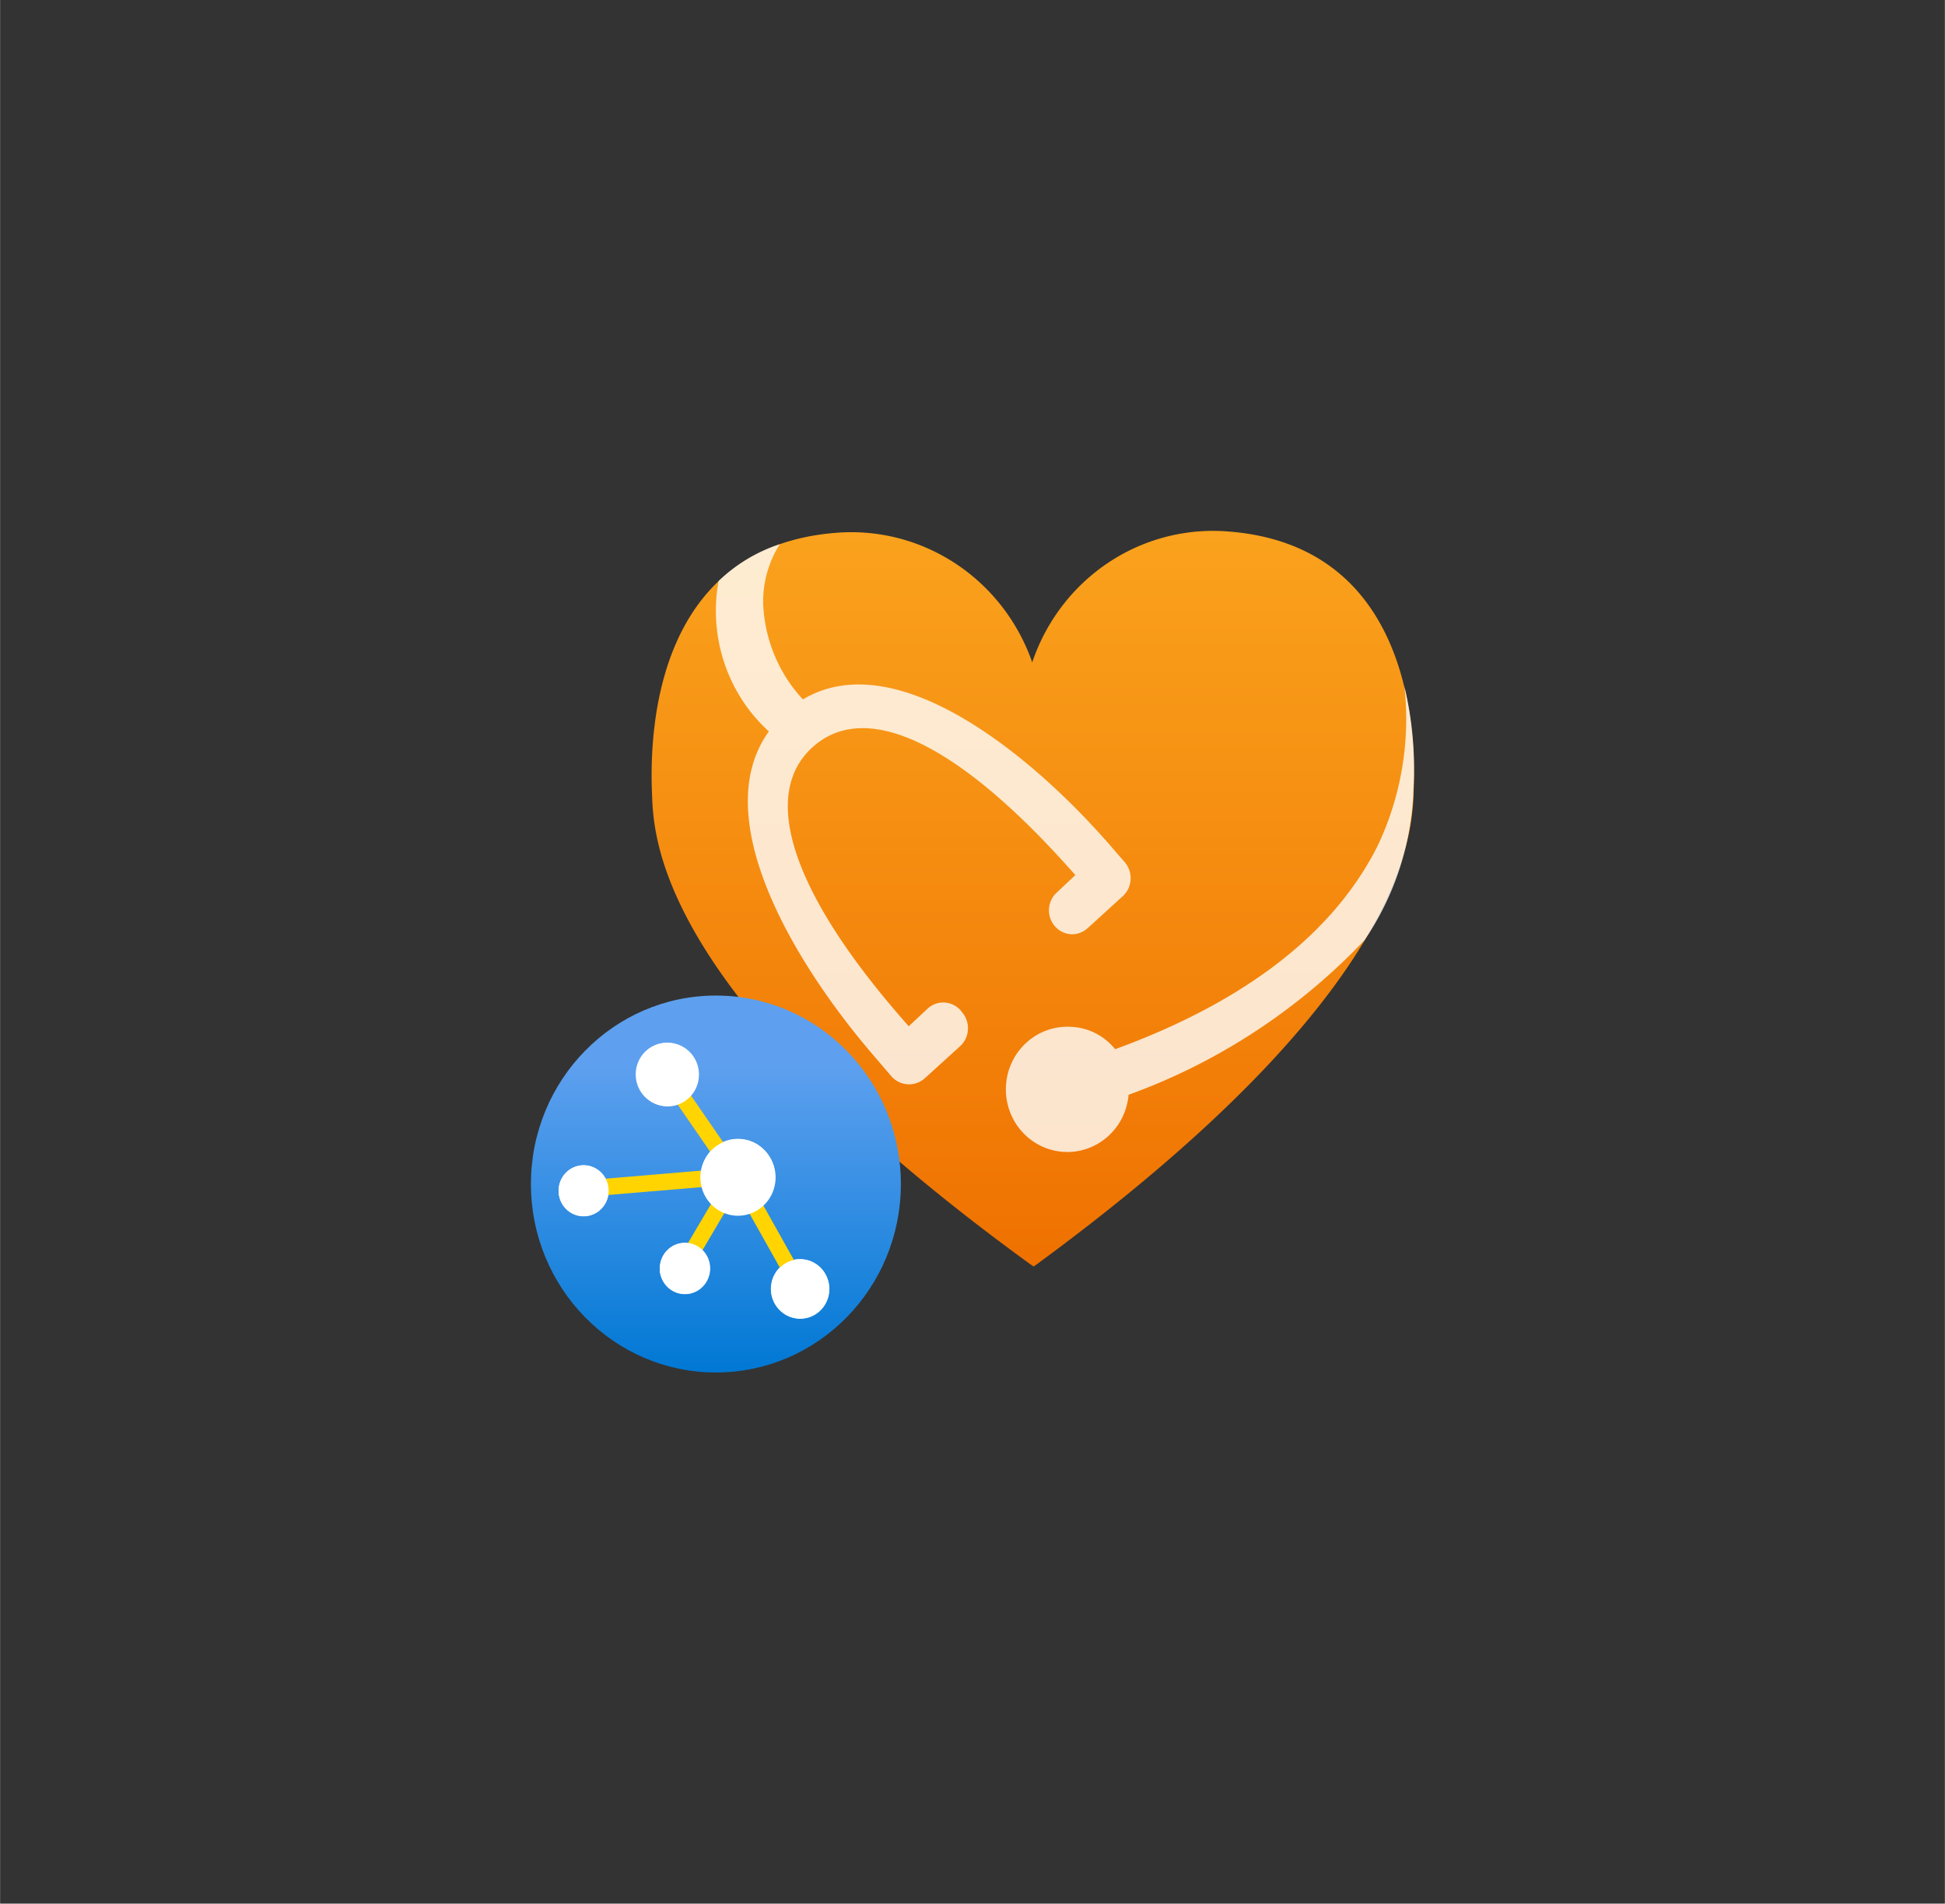 <?xml version="1.0" encoding="UTF-8" standalone="no"?>
<!DOCTYPE svg PUBLIC "-//W3C//DTD SVG 1.1//EN" "http://www.w3.org/Graphics/SVG/1.1/DTD/svg11.dtd">
<!-- Generated by Microsoft Visio, SVG Export IoT Connector.svg Page-1 -->
<svg xmlns="http://www.w3.org/2000/svg" xmlns:xlink="http://www.w3.org/1999/xlink" xmlns:ev="http://www.w3.org/2001/xml-events"
		width="1.73in" height="1.693in" viewBox="0 0 124.565 121.914" xml:space="preserve" color-interpolation-filters="sRGB"
		class="st6">
	<rect x="0" y="0" width="124.565" height="121.914" fill="#333333" stroke="none"/>
	<style type="text/css">
	<![CDATA[
		.st1 {fill:url(#grad0-6);stroke:none;stroke-linecap:butt;stroke-width:34}
		.st2 {fill:#ffffff;fill-opacity:0.8;stroke:none;stroke-linecap:butt;stroke-width:34}
		.st3 {fill:url(#grad0-12);stroke:none;stroke-linecap:butt;stroke-width:34}
		.st4 {fill:#ffffff;stroke:none;stroke-linecap:butt;stroke-width:34}
		.st5 {fill:#ffd400;stroke:none;stroke-linecap:butt;stroke-width:34}
		.st6 {fill:none;fill-rule:evenodd;font-size:12px;overflow:visible;stroke-linecap:square;stroke-miterlimit:3}
	]]>
	</style>

	<defs id="Patterns_And_Gradients">
		<linearGradient id="grad0-6" x1="0" y1="0" x2="1" y2="0" gradientTransform="rotate(-90 0.5 0.5)">
			<stop offset="0" stop-color="#ef7100" stop-opacity="1"/>
			<stop offset="1" stop-color="#faa21d" stop-opacity="1"/>
		</linearGradient>
		<linearGradient id="grad0-12" x1="0" y1="0" x2="1" y2="0" gradientTransform="rotate(-90 0.5 0.5)">
			<stop offset="0" stop-color="#0078d4" stop-opacity="1"/>
			<stop offset="0.82" stop-color="#5ea0ef" stop-opacity="1"/>
		</linearGradient>
	</defs>
	<g>
		<title>Page-1</title>
		<g id="group15584-1" transform="translate(34,-34.016)">
			<title>IoT Connector.15584</title>
			<g id="group15585-2">
				<title>Sheet.15585</title>
				<g id="shape15586-3" transform="translate(7.558,-6.785)">
					<title>Sheet.15586</title>
					<path d="M37.11 74.84 A12.239 12.47 -180 0 0 24.55 83.22 A12.3 12.531 -180 0 0 11.91 74.93 C0.56 75.87
								 0 87.32 0.2 91.7 C0.3 94.83 0.93 104.69 24.43 121.77 L24.64 121.91 L24.84 121.77 C48.34 104.53 48.92
								 94.49 48.99 91.24 C49.13 86.98 48.46 75.71 37.11 74.84 Z" class="st1"/>
				</g>
				<g id="shape15587-7" transform="translate(11.189,-15.511)">
					<title>Sheet.15587</title>
					<path d="M44.76 93.49 A18.326 18.671 0 0 1 43.05 103.68 C40.2 109.38 34.42 113.73 26.23 116.72 A3.858 3.931
								 -180 0 0 23.42 115.29 A3.937 4.011 -180 1 0 27.09 119.64 A39.276 40.015 -180 0 0 42.2 109.74
								 A17.63 17.961 -180 0 0 45.34 99.98 A21.804 22.215 -180 0 0 44.76 93.49 ZM10.91 117.3 L11.91
								 118.47 A1.522 1.551 -180 0 0 14.03 118.59 L16.31 116.52 A1.519 1.548 -180 0 0 16.43 114.36
								 A1.494 1.522 -180 0 0 14.34 114.02 A1.839 1.874 -180 0 0 14.2 114.14 L13.01 115.25 C5.56
								 106.86 3.42 100.44 6.87 97.36 C10.32 94.28 16.29 97.17 23.68 105.57 L22.5 106.68 A1.497 1.525
								 -180 0 0 22.36 108.83 A1.462 1.49 -180 0 0 24.43 109 L24.49 108.95 L26.73 106.91 A1.522 1.551
								 -180 0 0 26.85 104.75 L25.85 103.6 C20.85 97.86 12.18 90.76 6.23 94.32 A9.312 9.487 0 0 1 3.69
								 88.3 A6.625 6.749 0 0 1 4.75 84.38 A10.188 10.38 -180 0 0 0.83 86.74 A10.163 10.354 -180
								 0 0 4.05 96.37 C0 102 5.91 111.55 10.91 117.3 Z" class="st2"/>
				</g>
				<g id="shape15588-9">
					<title>Sheet.15588</title>
					<ellipse cx="11.847" cy="109.844" rx="11.847" ry="12.07" class="st3"/>
				</g>
				<g id="shape15589-13" transform="translate(10.891,-10.135)">
					<title>Sheet.15589</title>
					<ellipse cx="2.371" cy="119.499" rx="2.371" ry="2.415" class="st4"/>
				</g>
				<g id="shape15590-15" transform="translate(15.367,-3.457)">
					<title>Sheet.15590</title>
					<ellipse cx="1.867" cy="120.011" rx="1.867" ry="1.903" class="st4"/>
				</g>
				<g id="shape15591-17" transform="translate(8.251,-5.03)">
					<title>Sheet.15591</title>
					<ellipse cx="1.602" cy="120.282" rx="1.602" ry="1.632" class="st4"/>
				</g>
				<g id="shape15592-19" transform="translate(6.71,-17.065)">
					<title>Sheet.15592</title>
					<ellipse cx="1.988" cy="119.889" rx="1.988" ry="2.025" class="st4"/>
				</g>
				<g id="shape15593-21" transform="translate(1.772,-10)">
					<title>Sheet.15593</title>
					<ellipse cx="1.602" cy="120.282" rx="1.602" ry="1.632" class="st4"/>
				</g>
				<g id="shape15594-23" transform="translate(3.326,-5.227)">
					<title>Sheet.15594</title>
					<path d="M14.34 121.4 L10.33 114.25 L9.94 114.48 L10.26 114.24 L5.72 107.66 L4.89 108.27 L8.91 114.1 L0 114.85
								 L0.09 115.9 L8.91 115.16 L5.99 120.11 L6.87 120.65 L9.88 115.55 L13.45 121.91 L14.34 121.4 Z"
							class="st5"/>
				</g>
				<g id="shape15595-25" transform="translate(1.772,-3.993)">
					<title>Sheet.15595</title>
					<path d="M11.49 110.96 A2.409 2.454 0 1 1 9.08 113.42 L9.08 113.36 A2.409 2.454 0 0 1 11.49 110.96 ZM4.99
								 106.82 A2 2.038 -180 1 0 6.99 104.79 L6.94 104.79 A1.981 2.019 -180 0 0 4.99 106.82
								 ZM0 114.27 A1.602 1.632 -180 1 0 1.6 112.63 A1.605 1.635 -180 0 0 -0 114.27 ZM6.48 119.24
								 A1.614 1.645 -180 1 0 8.11 117.6 A1.598 1.628 -180 0 0 6.49 119.22 L6.48 119.24 ZM13.61
								 120.55 A1.867 1.903 -180 1 0 15.49 118.66 A1.839 1.874 -180 0 0 13.62 120.51 L13.61 120.55
								 Z" class="st4"/>
				</g>
			</g>
		</g>
	</g>
</svg>
